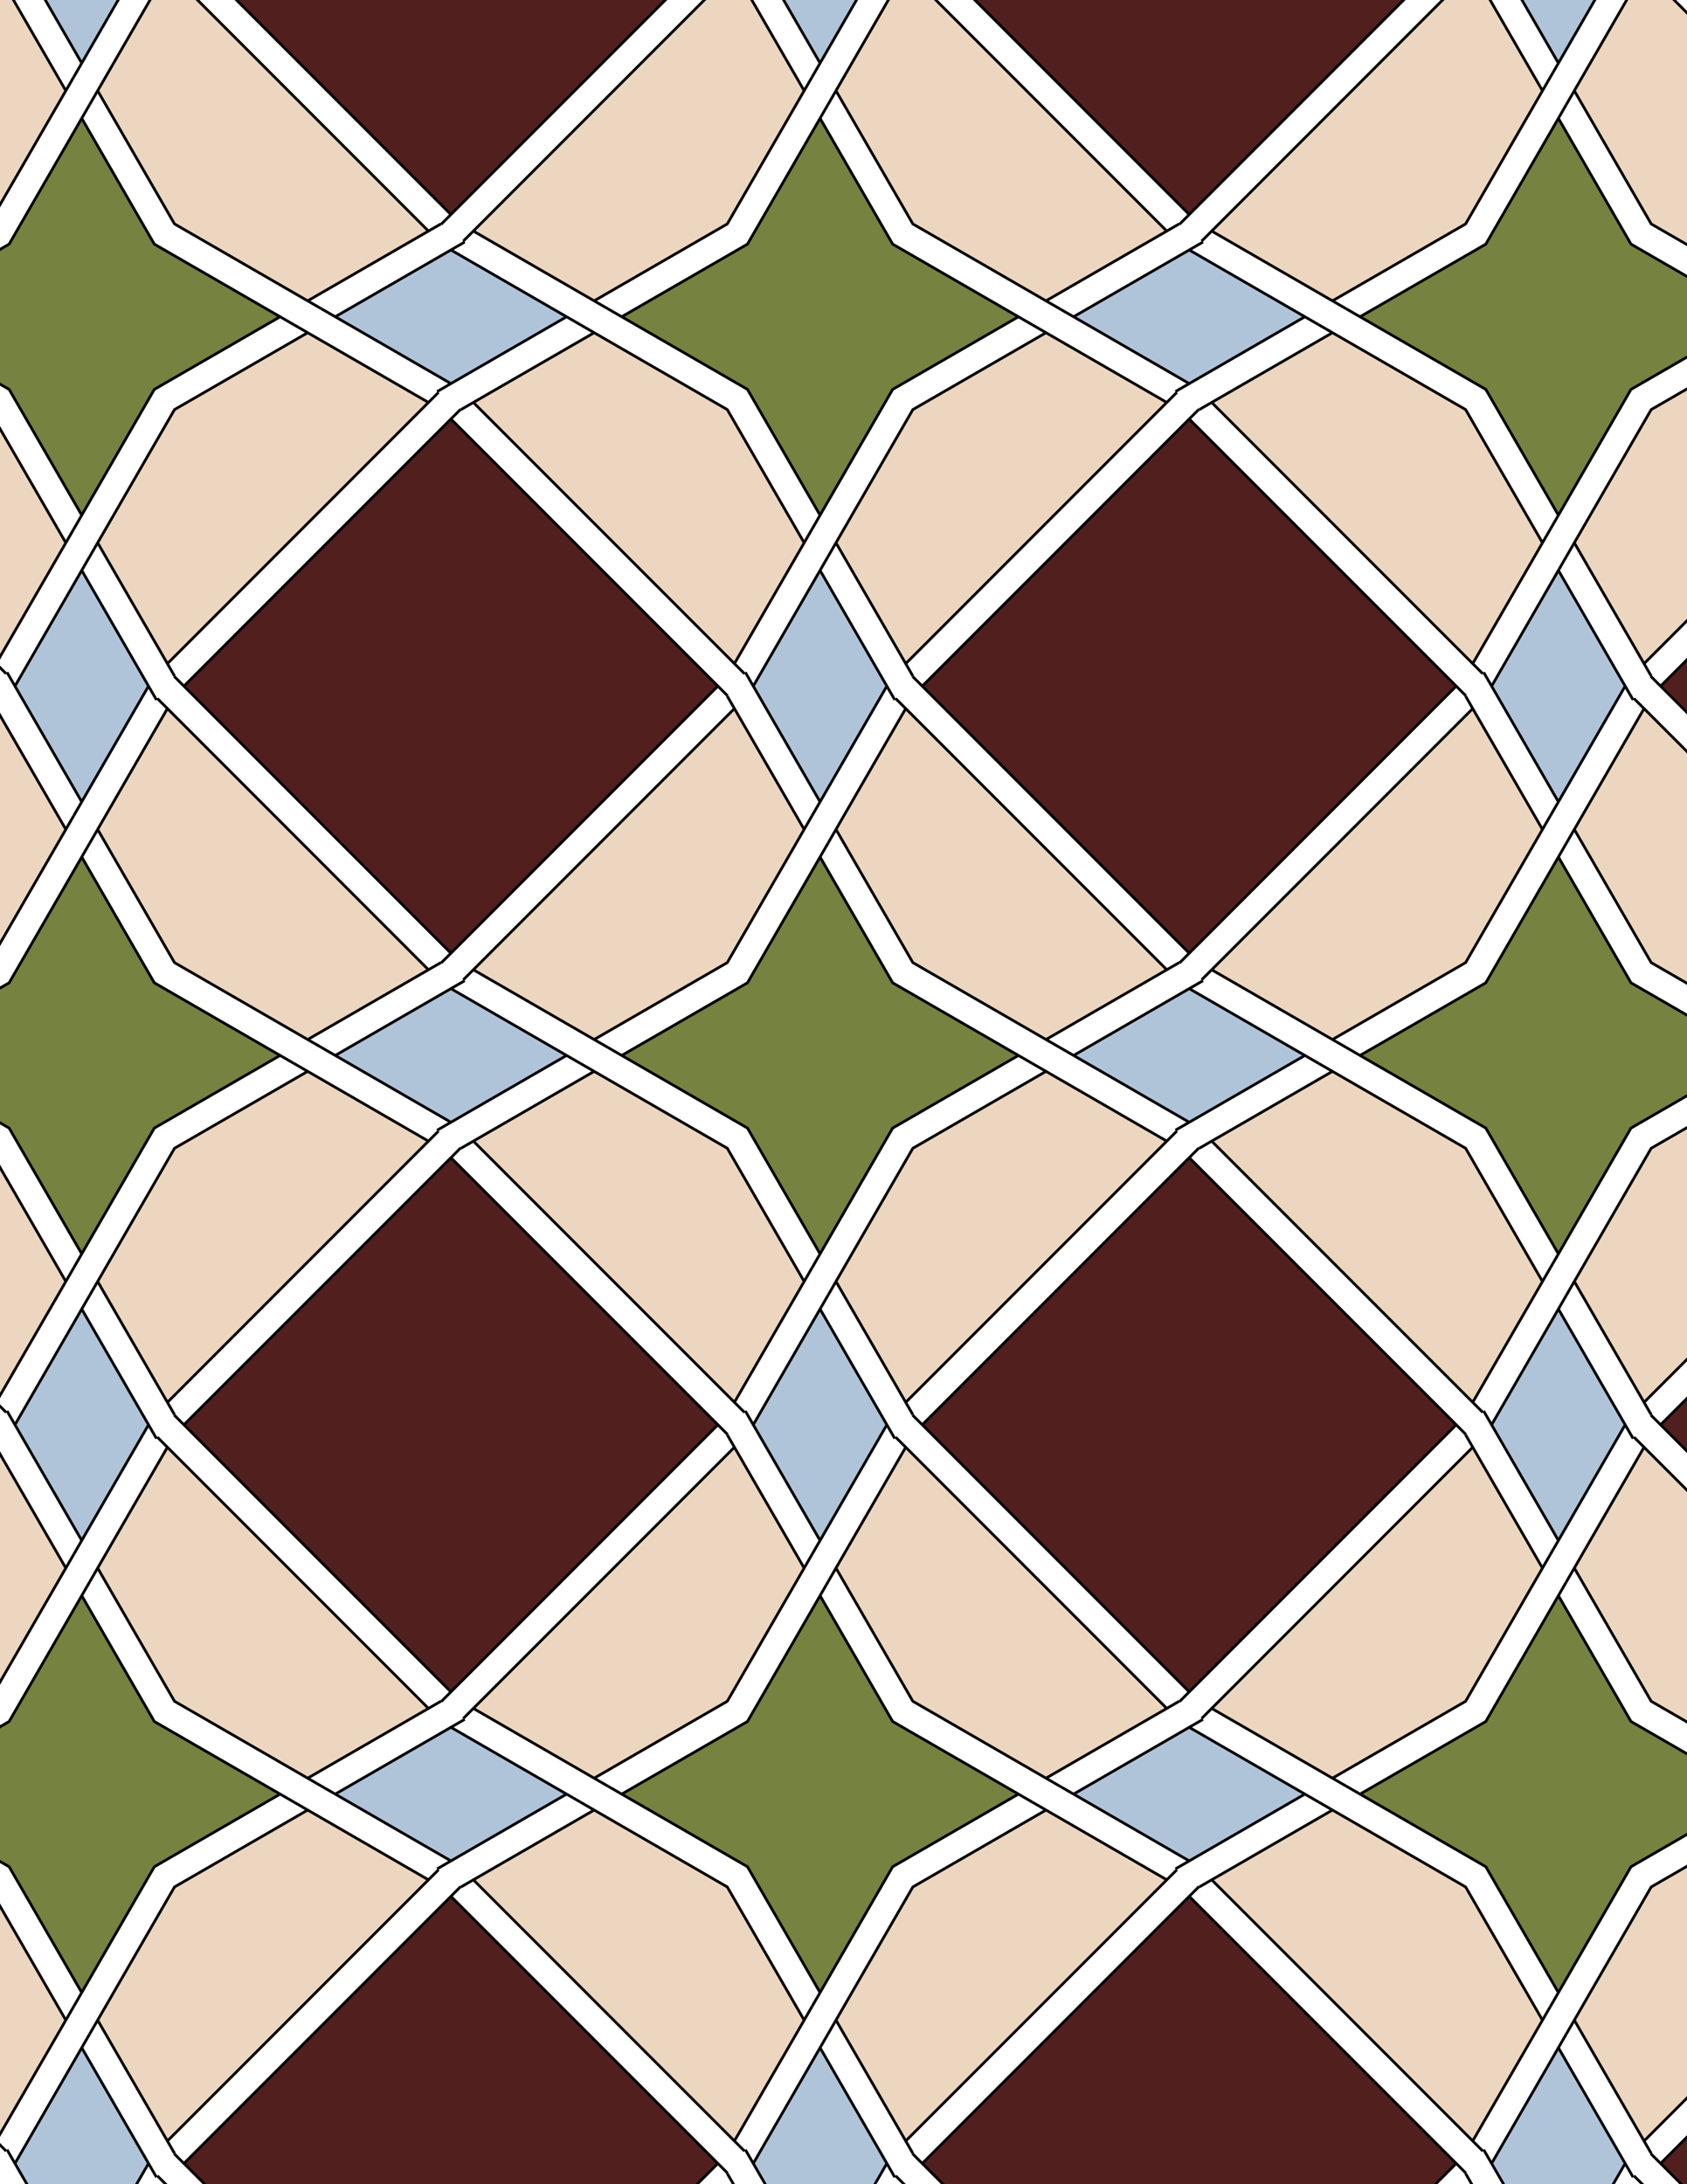 <svg xmlns="http://www.w3.org/2000/svg" xmlns:xlink="http://www.w3.org/1999/xlink" xmlns:inkscape="http://www.inkscape.org/namespaces/inkscape" version="1.1" width="612" height="792" viewBox="0 0 612 792">
<path transform="matrix(.1,0,0,-.1,0,792)" d="M2975 3373.3 2946.1 3323.3 2975 3373.3 3238.4 3829.5 3694.6 4092.9 3744.6 4064 3694.6 4092.9 3238.4 4356.3 2975 4812.5 3003.9 4862.5 2975 4812.5 2711.6 4356.3 2255.4 4092.9 2205.4 4121.8 2255.4 4092.9 2711.6 3829.5" fill="#758240"/>
<path transform="matrix(.1,0,0,-.1,0,792)" stroke-width="10" stroke-linecap="butt" stroke-miterlimit="10" stroke-linejoin="miter" fill="none" stroke="#000000" d="M2975 3373.3 2946.1 3323.3 2975 3373.3 3238.4 3829.5 3694.6 4092.9 3744.6 4064 3694.6 4092.9 3238.4 4356.3 2975 4812.5 3003.9 4862.5 2975 4812.5 2711.6 4356.3 2255.4 4092.9 2205.4 4121.8 2255.4 4092.9 2711.6 3829.5Z"/>
<path transform="matrix(.1,0,0,-.1,0,792)" d="M3311.6 4429.5 3794.6 4150.6 3844.6 4121.8 3794.6 4150.6 4232.8 4403.6 4277.6 4429.5 4232.8 4403.6 3285.7 5350.7 3249.1 5387.3 3285.7 5350.7 3032.7 4912.5 3003.9 4862.5 3032.7 4912.5" fill="#edd6bf"/>
<path transform="matrix(.1,0,0,-.1,0,792)" stroke-width="10" stroke-linecap="butt" stroke-miterlimit="10" stroke-linejoin="miter" fill="none" stroke="#000000" d="M3311.6 4429.5 3794.6 4150.6 3844.6 4121.8 3794.6 4150.6 4232.8 4403.6 4277.6 4429.5 4232.8 4403.6 3285.7 5350.7 3249.1 5387.3 3285.7 5350.7 3032.7 4912.5 3003.9 4862.5 3032.7 4912.5Z"/>
<path transform="matrix(.1,0,0,-.1,0,792)" d="M2638.4 4429.5 2917.3 4912.5 2946.1 4962.5 2917.3 4912.5 2664.3 5350.7 2638.4 5395.5 2664.3 5350.7 1717.2 4403.6 1680.6 4367 1717.2 4403.6 2155.4 4150.6 2205.4 4121.8 2155.4 4150.6" fill="#edd6bf"/>
<path transform="matrix(.1,0,0,-.1,0,792)" stroke-width="10" stroke-linecap="butt" stroke-miterlimit="10" stroke-linejoin="miter" fill="none" stroke="#000000" d="M2638.4 4429.5 2917.3 4912.5 2946.1 4962.5 2917.3 4912.5 2664.3 5350.7 2638.4 5395.5 2664.3 5350.7 1717.2 4403.6 1680.6 4367 1717.2 4403.6 2155.4 4150.6 2205.4 4121.8 2155.4 4150.6Z"/>
<path transform="matrix(.1,0,0,-.1,0,792)" d="M2638.4 3756.3 2155.4 4035.2 2105.4 4064 2155.4 4035.2 1717.2 3782.2 1672.4 3756.3 1717.2 3782.2 2664.3 2835.1 2700.9 2798.5 2664.3 2835.1 2917.3 3273.3 2946.1 3323.3 2917.3 3273.3" fill="#edd6bf"/>
<path transform="matrix(.1,0,0,-.1,0,792)" stroke-width="10" stroke-linecap="butt" stroke-miterlimit="10" stroke-linejoin="miter" fill="none" stroke="#000000" d="M2638.4 3756.3 2155.4 4035.2 2105.4 4064 2155.4 4035.2 1717.2 3782.2 1672.4 3756.3 1717.2 3782.2 2664.3 2835.1 2700.9 2798.5 2664.3 2835.1 2917.3 3273.3 2946.1 3323.3 2917.3 3273.3Z"/>
<path transform="matrix(.1,0,0,-.1,0,792)" d="M3311.6 3756.3 3032.7 3273.3 3003.9 3223.3 3032.7 3273.3 3285.7 2835.1 3311.6 2790.3 3285.7 2835.1 4232.8 3782.2 4269.4 3818.8 4232.8 3782.2 3794.6 4035.2 3744.6 4064 3794.6 4035.2" fill="#edd6bf"/>
<path transform="matrix(.1,0,0,-.1,0,792)" stroke-width="10" stroke-linecap="butt" stroke-miterlimit="10" stroke-linejoin="miter" fill="none" stroke="#000000" d="M3311.6 3756.3 3032.7 3273.3 3003.9 3223.3 3032.7 3273.3 3285.7 2835.1 3311.6 2790.3 3285.7 2835.1 4232.8 3782.2 4269.4 3818.8 4232.8 3782.2 3794.6 4035.2 3744.6 4064 3794.6 4035.2Z"/>
<path transform="matrix(.1,0,0,-.1,0,792)" d="M2975 5012.5 2946.1 4962.5 2975 5012.5 3217.3 5432.1 3246.1 5382.1 3217.3 5432.1 2975 5851.8 3003.9 5901.8 2975 5851.8 2732.7 5432.1 2703.9 5482.1 2732.7 5432.1" fill="#b0c4d9"/>
<path transform="matrix(.1,0,0,-.1,0,792)" stroke-width="10" stroke-linecap="butt" stroke-miterlimit="10" stroke-linejoin="miter" fill="none" stroke="#000000" d="M2975 5012.5 2946.1 4962.5 2975 5012.5 3217.3 5432.1 3246.1 5382.1 3217.3 5432.1 2975 5851.8 3003.9 5901.8 2975 5851.8 2732.7 5432.1 2703.9 5482.1 2732.7 5432.1Z"/>
<path transform="matrix(.1,0,0,-.1,0,792)" d="M2975 3173.3 3003.9 3223.3 2975 3173.3 2732.7 2753.7 2703.9 2803.7 2732.7 2753.7 2975 2334.1 2946.1 2284.1 2975 2334.1 3217.3 2753.7 3246.1 2703.7 3217.3 2753.7" fill="#b0c4d9"/>
<path transform="matrix(.1,0,0,-.1,0,792)" stroke-width="10" stroke-linecap="butt" stroke-miterlimit="10" stroke-linejoin="miter" fill="none" stroke="#000000" d="M2975 3173.3 3003.9 3223.3 2975 3173.3 2732.7 2753.7 2703.9 2803.7 2732.7 2753.7 2975 2334.1 2946.1 2284.1 2975 2334.1 3217.3 2753.7 3246.1 2703.7 3217.3 2753.7Z"/>
<path transform="matrix(.1,0,0,-.1,0,792)" d="M3894.6 4092.9 3844.6 4121.8 3894.6 4092.9 4314.2 3850.6 4264.2 3821.8 4314.2 3850.6 4733.8 4092.9 4783.8 4064 4733.8 4092.9 4314.2 4335.2 4364.2 4364 4314.2 4335.2" fill="#b0c4d9"/>
<path transform="matrix(.1,0,0,-.1,0,792)" stroke-width="10" stroke-linecap="butt" stroke-miterlimit="10" stroke-linejoin="miter" fill="none" stroke="#000000" d="M3894.6 4092.9 3844.6 4121.8 3894.6 4092.9 4314.2 3850.6 4264.2 3821.8 4314.2 3850.6 4733.8 4092.9 4783.8 4064 4733.8 4092.9 4314.2 4335.2 4364.2 4364 4314.2 4335.2Z"/>
<path transform="matrix(.1,0,0,-.1,0,792)" d="M2055.4 4092.9 2105.4 4064 2055.4 4092.9 1635.8 4335.2 1685.8 4364 1635.8 4335.2 1216.2 4092.9 1166.2 4121.8 1216.2 4092.9 1635.8 3850.6 1585.8 3821.8 1635.8 3850.6" fill="#b0c4d9"/>
<path transform="matrix(.1,0,0,-.1,0,792)" stroke-width="10" stroke-linecap="butt" stroke-miterlimit="10" stroke-linejoin="miter" fill="none" stroke="#000000" d="M2055.4 4092.9 2105.4 4064 2055.4 4092.9 1635.8 4335.2 1685.8 4364 1635.8 4335.2 1216.2 4092.9 1166.2 4121.8 1216.2 4092.9 1635.8 3850.6 1585.8 3821.8 1635.8 3850.6Z"/>
<path transform="matrix(.1,0,0,-.1,0,792)" d="M2604.3 5432.1 2639.6 5396.8 2604.3 5432.1 1635.8 6400.7 1671.1 6436 1635.8 6400.7 667.199 5432.1 631.898 5467.5 667.199 5432.1 1635.8 4463.6 1600.4 4428.3 1635.8 4463.6" fill="#521f1f"/>
<path transform="matrix(.1,0,0,-.1,0,792)" stroke-width="10" stroke-linecap="butt" stroke-miterlimit="10" stroke-linejoin="miter" fill="none" stroke="#000000" d="M2604.3 5432.1 2639.6 5396.8 2604.3 5432.1 1635.8 6400.7 1671.1 6436 1635.8 6400.7 667.199 5432.1 631.898 5467.5 667.199 5432.1 1635.8 4463.6 1600.4 4428.3 1635.8 4463.6Z"/>
<path transform="matrix(.1,0,0,-.1,0,792)" d="M2664.3 5513.6 2700.9 5477 2664.3 5513.6 2917.3 5951.8 2946.1 6001.8 2917.3 5951.8 2638.4 6434.8 2155.4 6713.6 2105.4 6742.5 2155.4 6713.6 1717.2 6460.7 1672.4 6434.8 1717.2 6460.7" fill="#edd6bf"/>
<path transform="matrix(.1,0,0,-.1,0,792)" stroke-width="10" stroke-linecap="butt" stroke-miterlimit="10" stroke-linejoin="miter" fill="none" stroke="#000000" d="M2664.3 5513.6 2700.9 5477 2664.3 5513.6 2917.3 5951.8 2946.1 6001.8 2917.3 5951.8 2638.4 6434.8 2155.4 6713.6 2105.4 6742.5 2155.4 6713.6 1717.2 6460.7 1672.4 6434.8 1717.2 6460.7Z"/>
<path transform="matrix(.1,0,0,-.1,0,792)" d="M3285.7 5513.6 3311.6 5468.7 3285.7 5513.6 4232.8 6460.7 4269.4 6497.3 4232.8 6460.7 3794.6 6713.6 3744.6 6742.5 3794.6 6713.6 3311.6 6434.8 3032.7 5951.8 3003.9 5901.8 3032.7 5951.8" fill="#edd6bf"/>
<path transform="matrix(.1,0,0,-.1,0,792)" stroke-width="10" stroke-linecap="butt" stroke-miterlimit="10" stroke-linejoin="miter" fill="none" stroke="#000000" d="M3285.7 5513.6 3311.6 5468.7 3285.7 5513.6 4232.8 6460.7 4269.4 6497.3 4232.8 6460.7 3794.6 6713.6 3744.6 6742.5 3794.6 6713.6 3311.6 6434.8 3032.7 5951.8 3003.9 5901.8 3032.7 5951.8Z"/>
<path transform="matrix(.1,0,0,-.1,0,792)" d="M3345.7 5432.1 3310.4 5467.5 3345.7 5432.1 4314.2 4463.6 4278.9 4428.3 4314.2 4463.6 5282.8 5432.1 5318.1 5396.8 5282.8 5432.1 4314.2 6400.7 4349.6 6436 4314.2 6400.7" fill="#521f1f"/>
<path transform="matrix(.1,0,0,-.1,0,792)" stroke-width="10" stroke-linecap="butt" stroke-miterlimit="10" stroke-linejoin="miter" fill="none" stroke="#000000" d="M3345.7 5432.1 3310.4 5467.5 3345.7 5432.1 4314.2 4463.6 4278.9 4428.3 4314.2 4463.6 5282.8 5432.1 5318.1 5396.8 5282.8 5432.1 4314.2 6400.7 4349.6 6436 4314.2 6400.7Z"/>
<path transform="matrix(.1,0,0,-.1,0,792)" d="M2664.3 2672.3 2638.4 2717.1 2664.3 2672.3 1717.2 1725.2 1680.6 1688.6 1717.2 1725.2 2155.4 1472.2 2205.4 1443.3 2155.4 1472.2 2638.4 1751.1 2917.3 2234.1 2946.1 2284.1 2917.3 2234.1" fill="#edd6bf"/>
<path transform="matrix(.1,0,0,-.1,0,792)" stroke-width="10" stroke-linecap="butt" stroke-miterlimit="10" stroke-linejoin="miter" fill="none" stroke="#000000" d="M2664.3 2672.3 2638.4 2717.1 2664.3 2672.3 1717.2 1725.2 1680.6 1688.6 1717.2 1725.2 2155.4 1472.2 2205.4 1443.3 2155.4 1472.2 2638.4 1751.1 2917.3 2234.1 2946.1 2284.1 2917.3 2234.1Z"/>
<path transform="matrix(.1,0,0,-.1,0,792)" d="M2604.3 2753.7 2639.6 2718.3 2604.3 2753.7 1635.8 3722.2 1671.1 3757.6 1635.8 3722.2 667.199 2753.7 631.898 2789 667.199 2753.7 1635.8 1785.2 1600.4 1749.8 1635.8 1785.2" fill="#521f1f"/>
<path transform="matrix(.1,0,0,-.1,0,792)" stroke-width="10" stroke-linecap="butt" stroke-miterlimit="10" stroke-linejoin="miter" fill="none" stroke="#000000" d="M2604.3 2753.7 2639.6 2718.3 2604.3 2753.7 1635.8 3722.2 1671.1 3757.6 1635.8 3722.2 667.199 2753.7 631.898 2789 667.199 2753.7 1635.8 1785.2 1600.4 1749.8 1635.8 1785.2Z"/>
<path transform="matrix(.1,0,0,-.1,0,792)" d="M3345.7 2753.7 3310.4 2789 3345.7 2753.7 4314.2 1785.2 4278.9 1749.8 4314.2 1785.2 5282.8 2753.7 5318.1 2718.3 5282.8 2753.7 4314.2 3722.2 4349.6 3757.6 4314.2 3722.2" fill="#521f1f"/>
<path transform="matrix(.1,0,0,-.1,0,792)" stroke-width="10" stroke-linecap="butt" stroke-miterlimit="10" stroke-linejoin="miter" fill="none" stroke="#000000" d="M3345.7 2753.7 3310.4 2789 3345.7 2753.7 4314.2 1785.2 4278.9 1749.8 4314.2 1785.2 5282.8 2753.7 5318.1 2718.3 5282.8 2753.7 4314.2 3722.2 4349.6 3757.6 4314.2 3722.2Z"/>
<path transform="matrix(.1,0,0,-.1,0,792)" d="M3285.7 2672.3 3249.1 2708.9 3285.7 2672.3 3032.7 2234.1 3003.9 2184.1 3032.7 2234.1 3311.6 1751.1 3794.6 1472.2 3844.6 1443.3 3794.6 1472.2 4232.8 1725.2 4277.6 1751.1 4232.8 1725.2" fill="#edd6bf"/>
<path transform="matrix(.1,0,0,-.1,0,792)" stroke-width="10" stroke-linecap="butt" stroke-miterlimit="10" stroke-linejoin="miter" fill="none" stroke="#000000" d="M3285.7 2672.3 3249.1 2708.9 3285.7 2672.3 3032.7 2234.1 3003.9 2184.1 3032.7 2234.1 3311.6 1751.1 3794.6 1472.2 3844.6 1443.3 3794.6 1472.2 4232.8 1725.2 4277.6 1751.1 4232.8 1725.2Z"/>
<path transform="matrix(.1,0,0,-.1,0,792)" d="M2975 6051.8 2946.1 6001.8 2975 6051.8 3238.4 6508 3694.6 6771.4 3744.6 6742.5 3694.6 6771.4 3238.4 7034.8 2975 7491 3003.9 7541 2975 7491 2711.6 7034.8 2255.4 6771.4 2205.4 6800.2 2255.4 6771.4 2711.6 6508" fill="#758240"/>
<path transform="matrix(.1,0,0,-.1,0,792)" stroke-width="10" stroke-linecap="butt" stroke-miterlimit="10" stroke-linejoin="miter" fill="none" stroke="#000000" d="M2975 6051.8 2946.1 6001.8 2975 6051.8 3238.4 6508 3694.6 6771.4 3744.6 6742.5 3694.6 6771.4 3238.4 7034.8 2975 7491 3003.9 7541 2975 7491 2711.6 7034.8 2255.4 6771.4 2205.4 6800.2 2255.4 6771.4 2711.6 6508Z"/>
<path transform="matrix(.1,0,0,-.1,0,792)" d="M1554.3 4403.6 1599.2 4429.5 1554.3 4403.6 607.301 5350.7 570.699 5387.3 607.301 5350.7 354.301 4912.5 325.398 4862.5 354.301 4912.5 633.102 4429.5 1116.2 4150.6 1166.2 4121.8 1116.2 4150.6" fill="#edd6bf"/>
<path transform="matrix(.1,0,0,-.1,0,792)" stroke-width="10" stroke-linecap="butt" stroke-miterlimit="10" stroke-linejoin="miter" fill="none" stroke="#000000" d="M1554.3 4403.6 1599.2 4429.5 1554.3 4403.6 607.301 5350.7 570.699 5387.3 607.301 5350.7 354.301 4912.5 325.398 4862.5 354.301 4912.5 633.102 4429.5 1116.2 4150.6 1166.2 4121.8 1116.2 4150.6Z"/>
<path transform="matrix(.1,0,0,-.1,0,792)" d="M1554.3 3782.2 1590.9 3818.8 1554.3 3782.2 1116.2 4035.2 1066.2 4064 1116.2 4035.2 633.102 3756.3 354.301 3273.3 325.398 3223.3 354.301 3273.3 607.301 2835.1 633.102 2790.3 607.301 2835.1" fill="#edd6bf"/>
<path transform="matrix(.1,0,0,-.1,0,792)" stroke-width="10" stroke-linecap="butt" stroke-miterlimit="10" stroke-linejoin="miter" fill="none" stroke="#000000" d="M1554.3 3782.2 1590.9 3818.8 1554.3 3782.2 1116.2 4035.2 1066.2 4064 1116.2 4035.2 633.102 3756.3 354.301 3273.3 325.398 3223.3 354.301 3273.3 607.301 2835.1 633.102 2790.3 607.301 2835.1Z"/>
<path transform="matrix(.1,0,0,-.1,0,792)" d="M4395.7 3782.2 4350.8 3756.3 4395.7 3782.2 5342.7 2835.1 5379.3 2798.5 5342.7 2835.1 5595.7 3273.3 5624.6 3323.3 5595.7 3273.3 5316.9 3756.3 4833.8 4035.2 4783.8 4064 4833.8 4035.2" fill="#edd6bf"/>
<path transform="matrix(.1,0,0,-.1,0,792)" stroke-width="10" stroke-linecap="butt" stroke-miterlimit="10" stroke-linejoin="miter" fill="none" stroke="#000000" d="M4395.7 3782.2 4350.8 3756.3 4395.7 3782.2 5342.7 2835.1 5379.3 2798.5 5342.7 2835.1 5595.7 3273.3 5624.6 3323.3 5595.7 3273.3 5316.9 3756.3 4833.8 4035.2 4783.8 4064 4833.8 4035.2Z"/>
<path transform="matrix(.1,0,0,-.1,0,792)" d="M4395.7 4403.6 4359.1 4367 4395.7 4403.6 4833.8 4150.6 4883.8 4121.8 4833.8 4150.6 5316.9 4429.5 5595.7 4912.5 5624.6 4962.5 5595.7 4912.5 5342.7 5350.7 5316.9 5395.5 5342.7 5350.7" fill="#edd6bf"/>
<path transform="matrix(.1,0,0,-.1,0,792)" stroke-width="10" stroke-linecap="butt" stroke-miterlimit="10" stroke-linejoin="miter" fill="none" stroke="#000000" d="M4395.7 4403.6 4359.1 4367 4395.7 4403.6 4833.8 4150.6 4883.8 4121.8 4833.8 4150.6 5316.9 4429.5 5595.7 4912.5 5624.6 4962.5 5595.7 4912.5 5342.7 5350.7 5316.9 5395.5 5342.7 5350.7Z"/>
<path transform="matrix(.1,0,0,-.1,0,792)" d="M2975 2134.1 3003.9 2184.1 2975 2134.1 2711.6 1677.8 2255.4 1414.5 2205.4 1443.3 2255.4 1414.5 2711.6 1151.1 2975 694.801 2946.1 644.801 2975 694.801 3238.4 1151.1 3694.6 1414.5 3744.6 1385.6 3694.6 1414.5 3238.4 1677.8" fill="#758240"/>
<path transform="matrix(.1,0,0,-.1,0,792)" stroke-width="10" stroke-linecap="butt" stroke-miterlimit="10" stroke-linejoin="miter" fill="none" stroke="#000000" d="M2975 2134.1 3003.9 2184.1 2975 2134.1 2711.6 1677.8 2255.4 1414.5 2205.4 1443.3 2255.4 1414.5 2711.6 1151.1 2975 694.801 2946.1 644.801 2975 694.801 3238.4 1151.1 3694.6 1414.5 3744.6 1385.6 3694.6 1414.5 3238.4 1677.8Z"/>
<path transform="matrix(.1,0,0,-.1,0,792)" d="M4314.2 6529.1 4264.2 6500.2 4314.2 6529.1 4733.8 6771.4 4783.8 6742.5 4733.8 6771.4 4314.2 7013.6 4364.2 7042.5 4314.2 7013.6 3894.6 6771.4 3844.6 6800.2 3894.6 6771.4" fill="#b0c4d9"/>
<path transform="matrix(.1,0,0,-.1,0,792)" stroke-width="10" stroke-linecap="butt" stroke-miterlimit="10" stroke-linejoin="miter" fill="none" stroke="#000000" d="M4314.2 6529.1 4264.2 6500.2 4314.2 6529.1 4733.8 6771.4 4783.8 6742.5 4733.8 6771.4 4314.2 7013.6 4364.2 7042.5 4314.2 7013.6 3894.6 6771.4 3844.6 6800.2 3894.6 6771.4Z"/>
<path transform="matrix(.1,0,0,-.1,0,792)" d="M4395.7 6460.7 4350.8 6434.8 4395.7 6460.7 5342.7 5513.6 5379.3 5477 5342.7 5513.6 5595.7 5951.8 5624.6 6001.8 5595.7 5951.8 5316.9 6434.8 4833.8 6713.6 4783.8 6742.5 4833.8 6713.6" fill="#edd6bf"/>
<path transform="matrix(.1,0,0,-.1,0,792)" stroke-width="10" stroke-linecap="butt" stroke-miterlimit="10" stroke-linejoin="miter" fill="none" stroke="#000000" d="M4395.7 6460.7 4350.8 6434.8 4395.7 6460.7 5342.7 5513.6 5379.3 5477 5342.7 5513.6 5595.7 5951.8 5624.6 6001.8 5595.7 5951.8 5316.9 6434.8 4833.8 6713.6 4783.8 6742.5 4833.8 6713.6Z"/>
<path transform="matrix(.1,0,0,-.1,0,792)" d="M1554.3 6460.7 1590.9 6497.3 1554.3 6460.7 1116.2 6713.6 1066.2 6742.5 1116.2 6713.6 633.102 6434.8 354.301 5951.8 325.398 5901.8 354.301 5951.8 607.301 5513.6 633.102 5468.7 607.301 5513.6" fill="#edd6bf"/>
<path transform="matrix(.1,0,0,-.1,0,792)" stroke-width="10" stroke-linecap="butt" stroke-miterlimit="10" stroke-linejoin="miter" fill="none" stroke="#000000" d="M1554.3 6460.7 1590.9 6497.3 1554.3 6460.7 1116.2 6713.6 1066.2 6742.5 1116.2 6713.6 633.102 6434.8 354.301 5951.8 325.398 5901.8 354.301 5951.8 607.301 5513.6 633.102 5468.7 607.301 5513.6Z"/>
<path transform="matrix(.1,0,0,-.1,0,792)" d="M1635.8 6529.1 1585.8 6500.2 1635.8 6529.1 2055.4 6771.4 2105.4 6742.5 2055.4 6771.4 1635.8 7013.6 1685.8 7042.5 1635.8 7013.6 1216.2 6771.4 1166.2 6800.2 1216.2 6771.4" fill="#b0c4d9"/>
<path transform="matrix(.1,0,0,-.1,0,792)" stroke-width="10" stroke-linecap="butt" stroke-miterlimit="10" stroke-linejoin="miter" fill="none" stroke="#000000" d="M1635.8 6529.1 1585.8 6500.2 1635.8 6529.1 2055.4 6771.4 2105.4 6742.5 2055.4 6771.4 1635.8 7013.6 1685.8 7042.5 1635.8 7013.6 1216.2 6771.4 1166.2 6800.2 1216.2 6771.4Z"/>
<path transform="matrix(.1,0,0,-.1,0,792)" d="M1635.8 1656.7 1685.8 1685.6 1635.8 1656.7 1216.2 1414.5 1166.2 1443.3 1216.2 1414.5 1635.8 1172.2 1585.8 1143.3 1635.8 1172.2 2055.4 1414.5 2105.4 1385.6 2055.4 1414.5" fill="#b0c4d9"/>
<path transform="matrix(.1,0,0,-.1,0,792)" stroke-width="10" stroke-linecap="butt" stroke-miterlimit="10" stroke-linejoin="miter" fill="none" stroke="#000000" d="M1635.8 1656.7 1685.8 1685.6 1635.8 1656.7 1216.2 1414.5 1166.2 1443.3 1216.2 1414.5 1635.8 1172.2 1585.8 1143.3 1635.8 1172.2 2055.4 1414.5 2105.4 1385.6 2055.4 1414.5Z"/>
<path transform="matrix(.1,0,0,-.1,0,792)" d="M1554.3 1725.2 1599.2 1751.1 1554.3 1725.2 607.301 2672.3 570.699 2708.9 607.301 2672.3 354.301 2234.1 325.398 2184.1 354.301 2234.1 633.102 1751.1 1116.2 1472.2 1166.2 1443.3 1116.2 1472.2" fill="#edd6bf"/>
<path transform="matrix(.1,0,0,-.1,0,792)" stroke-width="10" stroke-linecap="butt" stroke-miterlimit="10" stroke-linejoin="miter" fill="none" stroke="#000000" d="M1554.3 1725.2 1599.2 1751.1 1554.3 1725.2 607.301 2672.3 570.699 2708.9 607.301 2672.3 354.301 2234.1 325.398 2184.1 354.301 2234.1 633.102 1751.1 1116.2 1472.2 1166.2 1443.3 1116.2 1472.2Z"/>
<path transform="matrix(.1,0,0,-.1,0,792)" d="M4395.7 1725.2 4359.1 1688.6 4395.7 1725.2 4833.8 1472.2 4883.8 1443.3 4833.8 1472.2 5316.9 1751.1 5595.7 2234.1 5624.6 2284.1 5595.7 2234.1 5342.7 2672.3 5316.9 2717.1 5342.7 2672.3" fill="#edd6bf"/>
<path transform="matrix(.1,0,0,-.1,0,792)" stroke-width="10" stroke-linecap="butt" stroke-miterlimit="10" stroke-linejoin="miter" fill="none" stroke="#000000" d="M4395.7 1725.2 4359.1 1688.6 4395.7 1725.2 4833.8 1472.2 4883.8 1443.3 4833.8 1472.2 5316.9 1751.1 5595.7 2234.1 5624.6 2284.1 5595.7 2234.1 5342.7 2672.3 5316.9 2717.1 5342.7 2672.3Z"/>
<path transform="matrix(.1,0,0,-.1,0,792)" d="M4314.2 1656.7 4364.2 1685.6 4314.2 1656.7 3894.6 1414.5 3844.6 1443.3 3894.6 1414.5 4314.2 1172.2 4264.2 1143.3 4314.2 1172.2 4733.8 1414.5 4783.8 1385.6 4733.8 1414.5" fill="#b0c4d9"/>
<path transform="matrix(.1,0,0,-.1,0,792)" stroke-width="10" stroke-linecap="butt" stroke-miterlimit="10" stroke-linejoin="miter" fill="none" stroke="#000000" d="M4314.2 1656.7 4364.2 1685.6 4314.2 1656.7 3894.6 1414.5 3844.6 1443.3 3894.6 1414.5 4314.2 1172.2 4264.2 1143.3 4314.2 1172.2 4733.8 1414.5 4783.8 1385.6 4733.8 1414.5Z"/>
<path transform="matrix(.1,0,0,-.1,0,792)" d="M4933.8 4092.9 4883.8 4121.8 4933.8 4092.9 5390.1 3829.5 5653.5 3373.3 5624.6 3323.3 5653.5 3373.3 5916.9 3829.5 6373.1 4092.9 6423.1 4064 6373.1 4092.9 5916.9 4356.3 5653.5 4812.5 5682.3 4862.5 5653.5 4812.5 5390.1 4356.3" fill="#758240"/>
<path transform="matrix(.1,0,0,-.1,0,792)" stroke-width="10" stroke-linecap="butt" stroke-miterlimit="10" stroke-linejoin="miter" fill="none" stroke="#000000" d="M4933.8 4092.9 4883.8 4121.8 4933.8 4092.9 5390.1 3829.5 5653.5 3373.3 5624.6 3323.3 5653.5 3373.3 5916.9 3829.5 6373.1 4092.9 6423.1 4064 6373.1 4092.9 5916.9 4356.3 5653.5 4812.5 5682.3 4862.5 5653.5 4812.5 5390.1 4356.3Z"/>
<path transform="matrix(.1,0,0,-.1,0,792)" d="M1016.2 4092.9 1066.2 4064 1016.2 4092.9 559.898 4356.3 296.5 4812.5 325.398 4862.5 296.5 4812.5 33.102 4356.3-423.102 4092.9-473.102 4121.8-423.102 4092.9 33.102 3829.5 296.5 3373.3 267.699 3323.3 296.5 3373.3 559.898 3829.5" fill="#758240"/>
<path transform="matrix(.1,0,0,-.1,0,792)" stroke-width="10" stroke-linecap="butt" stroke-miterlimit="10" stroke-linejoin="miter" fill="none" stroke="#000000" d="M1016.2 4092.9 1066.2 4064 1016.2 4092.9 559.898 4356.3 296.5 4812.5 325.398 4862.5 296.5 4812.5 33.102 4356.3-423.102 4092.9-473.102 4121.8-423.102 4092.9 33.102 3829.5 296.5 3373.3 267.699 3323.3 296.5 3373.3 559.898 3829.5Z"/>
<path transform="matrix(.1,0,0,-.1,0,792)" d="M4833.8 6829.1 4883.8 6800.2 4833.8 6829.1 5316.9 7108 5595.7 7591 5624.6 7641 5595.7 7591 5342.7 8029.2 5316.9 8074 5342.7 8029.2 4395.7 7082.1 4359.1 7045.5 4395.7 7082.1" fill="#edd6bf"/>
<path transform="matrix(.1,0,0,-.1,0,792)" stroke-width="10" stroke-linecap="butt" stroke-miterlimit="10" stroke-linejoin="miter" fill="none" stroke="#000000" d="M4833.8 6829.1 4883.8 6800.2 4833.8 6829.1 5316.9 7108 5595.7 7591 5624.6 7641 5595.7 7591 5342.7 8029.2 5316.9 8074 5342.7 8029.2 4395.7 7082.1 4359.1 7045.5 4395.7 7082.1Z"/>
<path transform="matrix(.1,0,0,-.1,0,792)" d="M4933.8 6771.4 4883.8 6800.2 4933.8 6771.4 5390.1 6508 5653.5 6051.8 5624.6 6001.8 5653.5 6051.8 5916.9 6508 6373.1 6771.4 6423.1 6742.5 6373.1 6771.4 5916.9 7034.8 5653.5 7491 5682.3 7541 5653.5 7491 5390.1 7034.8" fill="#758240"/>
<path transform="matrix(.1,0,0,-.1,0,792)" stroke-width="10" stroke-linecap="butt" stroke-miterlimit="10" stroke-linejoin="miter" fill="none" stroke="#000000" d="M4933.8 6771.4 4883.8 6800.2 4933.8 6771.4 5390.1 6508 5653.5 6051.8 5624.6 6001.8 5653.5 6051.8 5916.9 6508 6373.1 6771.4 6423.1 6742.5 6373.1 6771.4 5916.9 7034.8 5653.5 7491 5682.3 7541 5653.5 7491 5390.1 7034.8Z"/>
<path transform="matrix(.1,0,0,-.1,0,792)" d="M3794.6 6829.1 3844.6 6800.2 3794.6 6829.1 4232.8 7082.1 4277.6 7108 4232.8 7082.1 3285.7 8029.2 3249.1 8065.8 3285.7 8029.2 3032.7 7591 3003.9 7541 3032.7 7591 3311.6 7108" fill="#edd6bf"/>
<path transform="matrix(.1,0,0,-.1,0,792)" stroke-width="10" stroke-linecap="butt" stroke-miterlimit="10" stroke-linejoin="miter" fill="none" stroke="#000000" d="M3794.6 6829.1 3844.6 6800.2 3794.6 6829.1 4232.8 7082.1 4277.6 7108 4232.8 7082.1 3285.7 8029.2 3249.1 8065.8 3285.7 8029.2 3032.7 7591 3003.9 7541 3032.7 7591 3311.6 7108Z"/>
<path transform="matrix(.1,0,0,-.1,0,792)" d="M2155.4 6829.1 2205.4 6800.2 2155.4 6829.1 2638.4 7108 2917.3 7591 2946.1 7641 2917.3 7591 2664.3 8029.2 2638.4 8074 2664.3 8029.2 1717.2 7082.1 1680.6 7045.5 1717.2 7082.1" fill="#edd6bf"/>
<path transform="matrix(.1,0,0,-.1,0,792)" stroke-width="10" stroke-linecap="butt" stroke-miterlimit="10" stroke-linejoin="miter" fill="none" stroke="#000000" d="M2155.4 6829.1 2205.4 6800.2 2155.4 6829.1 2638.4 7108 2917.3 7591 2946.1 7641 2917.3 7591 2664.3 8029.2 2638.4 8074 2664.3 8029.2 1717.2 7082.1 1680.6 7045.5 1717.2 7082.1Z"/>
<path transform="matrix(.1,0,0,-.1,0,792)" d="M1016.2 6771.4 1066.2 6742.5 1016.2 6771.4 559.898 7034.8 296.5 7491 325.398 7541 296.5 7491 33.102 7034.8-423.102 6771.4-473.102 6800.2-423.102 6771.4 33.102 6508 296.5 6051.8 267.699 6001.8 296.5 6051.8 559.898 6508" fill="#758240"/>
<path transform="matrix(.1,0,0,-.1,0,792)" stroke-width="10" stroke-linecap="butt" stroke-miterlimit="10" stroke-linejoin="miter" fill="none" stroke="#000000" d="M1016.2 6771.4 1066.2 6742.5 1016.2 6771.4 559.898 7034.8 296.5 7491 325.398 7541 296.5 7491 33.102 7034.8-423.102 6771.4-473.102 6800.2-423.102 6771.4 33.102 6508 296.5 6051.8 267.699 6001.8 296.5 6051.8 559.898 6508Z"/>
<path transform="matrix(.1,0,0,-.1,0,792)" d="M1116.2 6829.1 1166.2 6800.2 1116.2 6829.1 1554.3 7082.1 1599.2 7108 1554.3 7082.1 607.301 8029.2 570.699 8065.8 607.301 8029.2 354.301 7591 325.398 7541 354.301 7591 633.102 7108" fill="#edd6bf"/>
<path transform="matrix(.1,0,0,-.1,0,792)" stroke-width="10" stroke-linecap="butt" stroke-miterlimit="10" stroke-linejoin="miter" fill="none" stroke="#000000" d="M1116.2 6829.1 1166.2 6800.2 1116.2 6829.1 1554.3 7082.1 1599.2 7108 1554.3 7082.1 607.301 8029.2 570.699 8065.8 607.301 8029.2 354.301 7591 325.398 7541 354.301 7591 633.102 7108Z"/>
<path transform="matrix(.1,0,0,-.1,0,792)" d="M1116.2 1356.7 1066.2 1385.6 1116.2 1356.7 633.102 1077.8 354.301 594.801 325.398 544.801 354.301 594.801 607.301 156.699 633.102 111.801 607.301 156.699 1554.3 1103.7 1590.9 1140.3 1554.3 1103.7" fill="#edd6bf"/>
<path transform="matrix(.1,0,0,-.1,0,792)" stroke-width="10" stroke-linecap="butt" stroke-miterlimit="10" stroke-linejoin="miter" fill="none" stroke="#000000" d="M1116.2 1356.7 1066.2 1385.6 1116.2 1356.7 633.102 1077.8 354.301 594.801 325.398 544.801 354.301 594.801 607.301 156.699 633.102 111.801 607.301 156.699 1554.3 1103.7 1590.9 1140.3 1554.3 1103.7Z"/>
<path transform="matrix(.1,0,0,-.1,0,792)" d="M1016.2 1414.5 1066.2 1385.6 1016.2 1414.5 559.898 1677.8 296.5 2134.1 325.398 2184.1 296.5 2134.1 33.102 1677.8-423.102 1414.5-473.102 1443.3-423.102 1414.5 33.102 1151.1 296.5 694.801 267.699 644.801 296.5 694.801 559.898 1151.1" fill="#758240"/>
<path transform="matrix(.1,0,0,-.1,0,792)" stroke-width="10" stroke-linecap="butt" stroke-miterlimit="10" stroke-linejoin="miter" fill="none" stroke="#000000" d="M1016.2 1414.5 1066.2 1385.6 1016.2 1414.5 559.898 1677.8 296.5 2134.1 325.398 2184.1 296.5 2134.1 33.102 1677.8-423.102 1414.5-473.102 1443.3-423.102 1414.5 33.102 1151.1 296.5 694.801 267.699 644.801 296.5 694.801 559.898 1151.1Z"/>
<path transform="matrix(.1,0,0,-.1,0,792)" d="M2155.4 1356.7 2105.4 1385.6 2155.4 1356.7 1717.2 1103.7 1672.4 1077.8 1717.2 1103.7 2664.3 156.699 2700.9 120 2664.3 156.699 2917.3 594.801 2946.1 644.801 2917.3 594.801 2638.4 1077.8" fill="#edd6bf"/>
<path transform="matrix(.1,0,0,-.1,0,792)" stroke-width="10" stroke-linecap="butt" stroke-miterlimit="10" stroke-linejoin="miter" fill="none" stroke="#000000" d="M2155.4 1356.7 2105.4 1385.6 2155.4 1356.7 1717.2 1103.7 1672.4 1077.8 1717.2 1103.7 2664.3 156.699 2700.9 120 2664.3 156.699 2917.3 594.801 2946.1 644.801 2917.3 594.801 2638.4 1077.8Z"/>
<path transform="matrix(.1,0,0,-.1,0,792)" d="M3794.6 1356.7 3744.6 1385.6 3794.6 1356.7 3311.6 1077.8 3032.7 594.801 3003.9 544.801 3032.7 594.801 3285.7 156.699 3311.6 111.801 3285.7 156.699 4232.8 1103.7 4269.4 1140.3 4232.8 1103.7" fill="#edd6bf"/>
<path transform="matrix(.1,0,0,-.1,0,792)" stroke-width="10" stroke-linecap="butt" stroke-miterlimit="10" stroke-linejoin="miter" fill="none" stroke="#000000" d="M3794.6 1356.7 3744.6 1385.6 3794.6 1356.7 3311.6 1077.8 3032.7 594.801 3003.9 544.801 3032.7 594.801 3285.7 156.699 3311.6 111.801 3285.7 156.699 4232.8 1103.7 4269.4 1140.3 4232.8 1103.7Z"/>
<path transform="matrix(.1,0,0,-.1,0,792)" d="M4933.8 1414.5 4883.8 1443.3 4933.8 1414.5 5390.1 1151.1 5653.5 694.801 5624.6 644.801 5653.5 694.801 5916.9 1151.1 6373.1 1414.5 6423.1 1385.6 6373.1 1414.5 5916.9 1677.8 5653.5 2134.1 5682.3 2184.1 5653.5 2134.1 5390.1 1677.8" fill="#758240"/>
<path transform="matrix(.1,0,0,-.1,0,792)" stroke-width="10" stroke-linecap="butt" stroke-miterlimit="10" stroke-linejoin="miter" fill="none" stroke="#000000" d="M4933.8 1414.5 4883.8 1443.3 4933.8 1414.5 5390.1 1151.1 5653.5 694.801 5624.6 644.801 5653.5 694.801 5916.9 1151.1 6373.1 1414.5 6423.1 1385.6 6373.1 1414.5 5916.9 1677.8 5653.5 2134.1 5682.3 2184.1 5653.5 2134.1 5390.1 1677.8Z"/>
<path transform="matrix(.1,0,0,-.1,0,792)" d="M4833.8 1356.7 4783.8 1385.6 4833.8 1356.7 4395.7 1103.7 4350.8 1077.8 4395.7 1103.7 5342.7 156.699 5379.3 120 5342.7 156.699 5595.7 594.801 5624.6 644.801 5595.7 594.801 5316.9 1077.8" fill="#edd6bf"/>
<path transform="matrix(.1,0,0,-.1,0,792)" stroke-width="10" stroke-linecap="butt" stroke-miterlimit="10" stroke-linejoin="miter" fill="none" stroke="#000000" d="M4833.8 1356.7 4783.8 1385.6 4833.8 1356.7 4395.7 1103.7 4350.8 1077.8 4395.7 1103.7 5342.7 156.699 5379.3 120 5342.7 156.699 5595.7 594.801 5624.6 644.801 5595.7 594.801 5316.9 1077.8Z"/>
<path transform="matrix(.1,0,0,-.1,0,792)" d="M4314.2 7142.1 4278.9 7106.7 4314.2 7142.1 5282.8 8110.6 5318.1 8075.2 5282.8 8110.6 4314.2 9079.1 4349.6 9114.5 4314.2 9079.1 3345.7 8110.6 3310.4 8146 3345.7 8110.6" fill="#521f1f"/>
<path transform="matrix(.1,0,0,-.1,0,792)" stroke-width="10" stroke-linecap="butt" stroke-miterlimit="10" stroke-linejoin="miter" fill="none" stroke="#000000" d="M4314.2 7142.1 4278.9 7106.7 4314.2 7142.1 5282.8 8110.6 5318.1 8075.2 5282.8 8110.6 4314.2 9079.1 4349.6 9114.5 4314.2 9079.1 3345.7 8110.6 3310.4 8146 3345.7 8110.6Z"/>
<path transform="matrix(.1,0,0,-.1,0,792)" d="M1635.8 7142.1 1600.4 7106.7 1635.8 7142.1 2604.3 8110.6 2639.6 8075.2 2604.3 8110.6 1635.8 9079.1 1671.1 9114.5 1635.8 9079.1 667.199 8110.6 631.898 8146 667.199 8110.6" fill="#521f1f"/>
<path transform="matrix(.1,0,0,-.1,0,792)" stroke-width="10" stroke-linecap="butt" stroke-miterlimit="10" stroke-linejoin="miter" fill="none" stroke="#000000" d="M1635.8 7142.1 1600.4 7106.7 1635.8 7142.1 2604.3 8110.6 2639.6 8075.2 2604.3 8110.6 1635.8 9079.1 1671.1 9114.5 1635.8 9079.1 667.199 8110.6 631.898 8146 667.199 8110.6Z"/>
<path transform="matrix(.1,0,0,-.1,0,792)" d="M1635.8 1043.7 1671.1 1079.1 1635.8 1043.7 667.199 75.199 631.898 110.602 667.199 75.199 1635.8-893.301 1600.4-928.699 1635.8-893.301 2604.3 75.199 2639.6 39.898 2604.3 75.199" fill="#521f1f"/>
<path transform="matrix(.1,0,0,-.1,0,792)" stroke-width="10" stroke-linecap="butt" stroke-miterlimit="10" stroke-linejoin="miter" fill="none" stroke="#000000" d="M1635.8 1043.7 1671.1 1079.1 1635.8 1043.7 667.199 75.199 631.898 110.602 667.199 75.199 1635.8-893.301 1600.4-928.699 1635.8-893.301 2604.3 75.199 2639.6 39.898 2604.3 75.199Z"/>
<path transform="matrix(.1,0,0,-.1,0,792)" d="M4314.2 1043.7 4349.6 1079.1 4314.2 1043.7 3345.7 75.199 3310.4 110.602 3345.7 75.199 4314.2-893.301 4278.9-928.699 4314.2-893.301 5282.8 75.199 5318.1 39.898 5282.8 75.199" fill="#521f1f"/>
<path transform="matrix(.1,0,0,-.1,0,792)" stroke-width="10" stroke-linecap="butt" stroke-miterlimit="10" stroke-linejoin="miter" fill="none" stroke="#000000" d="M4314.2 1043.7 4349.6 1079.1 4314.2 1043.7 3345.7 75.199 3310.4 110.602 3345.7 75.199 4314.2-893.301 4278.9-928.699 4314.2-893.301 5282.8 75.199 5318.1 39.898 5282.8 75.199Z"/>
<path transform="matrix(.1,0,0,-.1,0,792)" d="M5411.2 2753.7 5382.3 2803.7 5411.2 2753.7 5653.5 2334.1 5624.6 2284.1 5653.5 2334.1 5895.7 2753.7 5924.6 2703.7 5895.7 2753.7 5653.5 3173.3 5682.3 3223.3 5653.5 3173.3" fill="#b0c4d9"/>
<path transform="matrix(.1,0,0,-.1,0,792)" stroke-width="10" stroke-linecap="butt" stroke-miterlimit="10" stroke-linejoin="miter" fill="none" stroke="#000000" d="M5411.2 2753.7 5382.3 2803.7 5411.2 2753.7 5653.5 2334.1 5624.6 2284.1 5653.5 2334.1 5895.7 2753.7 5924.6 2703.7 5895.7 2753.7 5653.5 3173.3 5682.3 3223.3 5653.5 3173.3Z"/>
<path transform="matrix(.1,0,0,-.1,0,792)" d="M5411.2 5432.1 5382.3 5482.1 5411.2 5432.1 5653.5 5012.5 5624.6 4962.5 5653.5 5012.5 5895.7 5432.1 5924.6 5382.1 5895.7 5432.1 5653.5 5851.8 5682.3 5901.8 5653.5 5851.8" fill="#b0c4d9"/>
<path transform="matrix(.1,0,0,-.1,0,792)" stroke-width="10" stroke-linecap="butt" stroke-miterlimit="10" stroke-linejoin="miter" fill="none" stroke="#000000" d="M5411.2 5432.1 5382.3 5482.1 5411.2 5432.1 5653.5 5012.5 5624.6 4962.5 5653.5 5012.5 5895.7 5432.1 5924.6 5382.1 5895.7 5432.1 5653.5 5851.8 5682.3 5901.8 5653.5 5851.8Z"/>
<path transform="matrix(.1,0,0,-.1,0,792)" d="M538.801 5432.1 567.699 5382.1 538.801 5432.1 296.5 5851.8 325.398 5901.8 296.5 5851.8 54.301 5432.1 25.398 5482.1 54.301 5432.1 296.5 5012.5 267.699 4962.5 296.5 5012.5" fill="#b0c4d9"/>
<path transform="matrix(.1,0,0,-.1,0,792)" stroke-width="10" stroke-linecap="butt" stroke-miterlimit="10" stroke-linejoin="miter" fill="none" stroke="#000000" d="M538.801 5432.1 567.699 5382.1 538.801 5432.1 296.5 5851.8 325.398 5901.8 296.5 5851.8 54.301 5432.1 25.398 5482.1 54.301 5432.1 296.5 5012.5 267.699 4962.5 296.5 5012.5Z"/>
<path transform="matrix(.1,0,0,-.1,0,792)" d="M538.801 2753.7 567.699 2703.7 538.801 2753.7 296.5 3173.3 325.398 3223.3 296.5 3173.3 54.301 2753.7 25.398 2803.7 54.301 2753.7 296.5 2334.1 267.699 2284.1 296.5 2334.1" fill="#b0c4d9"/>
<path transform="matrix(.1,0,0,-.1,0,792)" stroke-width="10" stroke-linecap="butt" stroke-miterlimit="10" stroke-linejoin="miter" fill="none" stroke="#000000" d="M538.801 2753.7 567.699 2703.7 538.801 2753.7 296.5 3173.3 325.398 3223.3 296.5 3173.3 54.301 2753.7 25.398 2803.7 54.301 2753.7 296.5 2334.1 267.699 2284.1 296.5 2334.1Z"/>
<path transform="matrix(.1,0,0,-.1,0,792)" d="M2975 7691 2946.1 7641 2975 7691 3217.3 8110.6 3246.1 8060.6 3217.3 8110.6 2975 8530.2 3003.9 8580.2 2975 8530.2 2732.7 8110.6 2703.9 8160.6 2732.7 8110.6" fill="#b0c4d9"/>
<path transform="matrix(.1,0,0,-.1,0,792)" stroke-width="10" stroke-linecap="butt" stroke-miterlimit="10" stroke-linejoin="miter" fill="none" stroke="#000000" d="M2975 7691 2946.1 7641 2975 7691 3217.3 8110.6 3246.1 8060.6 3217.3 8110.6 2975 8530.2 3003.9 8580.2 2975 8530.2 2732.7 8110.6 2703.9 8160.6 2732.7 8110.6Z"/>
<path transform="matrix(.1,0,0,-.1,0,792)" d="M2975 494.801 3003.9 544.801 2975 494.801 2732.7 75.199 2703.9 125.199 2732.7 75.199 2975-344.398 2946.1-394.398 2975-344.398 3217.3 75.199 3246.1 25.199 3217.3 75.199" fill="#b0c4d9"/>
<path transform="matrix(.1,0,0,-.1,0,792)" stroke-width="10" stroke-linecap="butt" stroke-miterlimit="10" stroke-linejoin="miter" fill="none" stroke="#000000" d="M2975 494.801 3003.9 544.801 2975 494.801 2732.7 75.199 2703.9 125.199 2732.7 75.199 2975-344.398 2946.1-394.398 2975-344.398 3217.3 75.199 3246.1 25.199 3217.3 75.199Z"/>
<path transform="matrix(.1,0,0,-.1,0,792)" d="M5711.2 594.801 5682.3 544.801 5711.2 594.801 5964.2 156.699 5990.1 111.801 5964.2 156.699 6911.3 1103.7 6947.9 1140.3 6911.3 1103.7 6473.1 1356.7 6423.1 1385.6 6473.1 1356.7 5990.1 1077.8" fill="#edd6bf"/>
<path transform="matrix(.1,0,0,-.1,0,792)" stroke-width="10" stroke-linecap="butt" stroke-miterlimit="10" stroke-linejoin="miter" fill="none" stroke="#000000" d="M5711.2 594.801 5682.3 544.801 5711.2 594.801 5964.2 156.699 5990.1 111.801 5964.2 156.699 6911.3 1103.7 6947.9 1140.3 6911.3 1103.7 6473.1 1356.7 6423.1 1385.6 6473.1 1356.7 5990.1 1077.8Z"/>
<path transform="matrix(.1,0,0,-.1,0,792)" d="M5653.5 494.801 5682.3 544.801 5653.5 494.801 5411.2 75.199 5382.3 125.199 5411.2 75.199 5653.5-344.398 5624.6-394.398 5653.5-344.398 5895.7 75.199 5924.6 25.199 5895.7 75.199" fill="#b0c4d9"/>
<path transform="matrix(.1,0,0,-.1,0,792)" stroke-width="10" stroke-linecap="butt" stroke-miterlimit="10" stroke-linejoin="miter" fill="none" stroke="#000000" d="M5653.5 494.801 5682.3 544.801 5653.5 494.801 5411.2 75.199 5382.3 125.199 5411.2 75.199 5653.5-344.398 5624.6-394.398 5653.5-344.398 5895.7 75.199 5924.6 25.199 5895.7 75.199Z"/>
<path transform="matrix(.1,0,0,-.1,0,792)" d="M5711.2 2234.1 5682.3 2184.1 5711.2 2234.1 5990.1 1751.1 6473.1 1472.2 6523.1 1443.3 6473.1 1472.2 6911.3 1725.2 6956.1 1751.1 6911.3 1725.2 5964.2 2672.3 5927.6 2708.9 5964.2 2672.3" fill="#edd6bf"/>
<path transform="matrix(.1,0,0,-.1,0,792)" stroke-width="10" stroke-linecap="butt" stroke-miterlimit="10" stroke-linejoin="miter" fill="none" stroke="#000000" d="M5711.2 2234.1 5682.3 2184.1 5711.2 2234.1 5990.1 1751.1 6473.1 1472.2 6523.1 1443.3 6473.1 1472.2 6911.3 1725.2 6956.1 1751.1 6911.3 1725.2 5964.2 2672.3 5927.6 2708.9 5964.2 2672.3Z"/>
<path transform="matrix(.1,0,0,-.1,0,792)" d="M5711.2 3273.3 5682.3 3223.3 5711.2 3273.3 5964.2 2835.1 5990.1 2790.3 5964.2 2835.1 6911.3 3782.2 6947.9 3818.8 6911.3 3782.2 6473.1 4035.2 6423.1 4064 6473.1 4035.2 5990.1 3756.3" fill="#edd6bf"/>
<path transform="matrix(.1,0,0,-.1,0,792)" stroke-width="10" stroke-linecap="butt" stroke-miterlimit="10" stroke-linejoin="miter" fill="none" stroke="#000000" d="M5711.2 3273.3 5682.3 3223.3 5711.2 3273.3 5964.2 2835.1 5990.1 2790.3 5964.2 2835.1 6911.3 3782.2 6947.9 3818.8 6911.3 3782.2 6473.1 4035.2 6423.1 4064 6473.1 4035.2 5990.1 3756.3Z"/>
<path transform="matrix(.1,0,0,-.1,0,792)" d="M5711.2 4912.5 5682.3 4862.5 5711.2 4912.5 5990.1 4429.5 6473.1 4150.6 6523.1 4121.8 6473.1 4150.6 6911.3 4403.6 6956.1 4429.5 6911.3 4403.6 5964.2 5350.7 5927.6 5387.3 5964.2 5350.7" fill="#edd6bf"/>
<path transform="matrix(.1,0,0,-.1,0,792)" stroke-width="10" stroke-linecap="butt" stroke-miterlimit="10" stroke-linejoin="miter" fill="none" stroke="#000000" d="M5711.2 4912.5 5682.3 4862.5 5711.2 4912.5 5990.1 4429.5 6473.1 4150.6 6523.1 4121.8 6473.1 4150.6 6911.3 4403.6 6956.1 4429.5 6911.3 4403.6 5964.2 5350.7 5927.6 5387.3 5964.2 5350.7Z"/>
<path transform="matrix(.1,0,0,-.1,0,792)" d="M5711.2 5951.8 5682.3 5901.8 5711.2 5951.8 5964.2 5513.6 5990.1 5468.7 5964.2 5513.6 6911.3 6460.7 6947.9 6497.3 6911.3 6460.7 6473.1 6713.6 6423.1 6742.5 6473.1 6713.6 5990.1 6434.8" fill="#edd6bf"/>
<path transform="matrix(.1,0,0,-.1,0,792)" stroke-width="10" stroke-linecap="butt" stroke-miterlimit="10" stroke-linejoin="miter" fill="none" stroke="#000000" d="M5711.2 5951.8 5682.3 5901.8 5711.2 5951.8 5964.2 5513.6 5990.1 5468.7 5964.2 5513.6 6911.3 6460.7 6947.9 6497.3 6911.3 6460.7 6473.1 6713.6 6423.1 6742.5 6473.1 6713.6 5990.1 6434.8Z"/>
<path transform="matrix(.1,0,0,-.1,0,792)" d="M5653.5 7691 5624.6 7641 5653.5 7691 5895.7 8110.6 5924.6 8060.6 5895.7 8110.6 5653.5 8530.2 5682.3 8580.2 5653.5 8530.2 5411.2 8110.6 5382.3 8160.6 5411.2 8110.6" fill="#b0c4d9"/>
<path transform="matrix(.1,0,0,-.1,0,792)" stroke-width="10" stroke-linecap="butt" stroke-miterlimit="10" stroke-linejoin="miter" fill="none" stroke="#000000" d="M5653.5 7691 5624.6 7641 5653.5 7691 5895.7 8110.6 5924.6 8060.6 5895.7 8110.6 5653.5 8530.2 5682.3 8580.2 5653.5 8530.2 5411.2 8110.6 5382.3 8160.6 5411.2 8110.6Z"/>
<path transform="matrix(.1,0,0,-.1,0,792)" d="M5711.2 7591 5682.3 7541 5711.2 7591 5990.1 7108 6473.1 6829.1 6523.1 6800.2 6473.1 6829.1 6911.3 7082.1 6956.1 7108 6911.3 7082.1 5964.2 8029.2 5927.6 8065.8 5964.2 8029.2" fill="#edd6bf"/>
<path transform="matrix(.1,0,0,-.1,0,792)" stroke-width="10" stroke-linecap="butt" stroke-miterlimit="10" stroke-linejoin="miter" fill="none" stroke="#000000" d="M5711.2 7591 5682.3 7541 5711.2 7591 5990.1 7108 6473.1 6829.1 6523.1 6800.2 6473.1 6829.1 6911.3 7082.1 6956.1 7108 6911.3 7082.1 5964.2 8029.2 5927.6 8065.8 5964.2 8029.2Z"/>
<path transform="matrix(.1,0,0,-.1,0,792)" d="M238.801 7591 267.699 7641 238.801 7591-14.199 8029.2-40.102 8074-14.199 8029.2-961.301 7082.1-997.898 7045.5-961.301 7082.1-523.102 6829.1-473.102 6800.2-523.102 6829.1-40.102 7108" fill="#edd6bf"/>
<path transform="matrix(.1,0,0,-.1,0,792)" stroke-width="10" stroke-linecap="butt" stroke-miterlimit="10" stroke-linejoin="miter" fill="none" stroke="#000000" d="M238.801 7591 267.699 7641 238.801 7591-14.199 8029.2-40.102 8074-14.199 8029.2-961.301 7082.1-997.898 7045.5-961.301 7082.1-523.102 6829.1-473.102 6800.2-523.102 6829.1-40.102 7108Z"/>
<path transform="matrix(.1,0,0,-.1,0,792)" d="M296.5 7691 267.699 7641 296.5 7691 538.801 8110.6 567.699 8060.6 538.801 8110.6 296.5 8530.2 325.398 8580.2 296.5 8530.2 54.301 8110.6 25.398 8160.6 54.301 8110.6" fill="#b0c4d9"/>
<path transform="matrix(.1,0,0,-.1,0,792)" stroke-width="10" stroke-linecap="butt" stroke-miterlimit="10" stroke-linejoin="miter" fill="none" stroke="#000000" d="M296.5 7691 267.699 7641 296.5 7691 538.801 8110.6 567.699 8060.6 538.801 8110.6 296.5 8530.2 325.398 8580.2 296.5 8530.2 54.301 8110.6 25.398 8160.6 54.301 8110.6Z"/>
<path transform="matrix(.1,0,0,-.1,0,792)" d="M238.801 5951.8 267.699 6001.8 238.801 5951.8-40.102 6434.8-523.102 6713.6-573.102 6742.5-523.102 6713.6-961.301 6460.7-1006.1 6434.8-961.301 6460.7-14.199 5513.6 22.398 5477-14.199 5513.6" fill="#edd6bf"/>
<path transform="matrix(.1,0,0,-.1,0,792)" stroke-width="10" stroke-linecap="butt" stroke-miterlimit="10" stroke-linejoin="miter" fill="none" stroke="#000000" d="M238.801 5951.8 267.699 6001.8 238.801 5951.8-40.102 6434.8-523.102 6713.6-573.102 6742.5-523.102 6713.6-961.301 6460.7-1006.1 6434.8-961.301 6460.7-14.199 5513.6 22.398 5477-14.199 5513.6Z"/>
<path transform="matrix(.1,0,0,-.1,0,792)" d="M238.801 4912.5 267.699 4962.5 238.801 4912.5-14.199 5350.7-40.102 5395.5-14.199 5350.7-961.301 4403.6-997.898 4367-961.301 4403.6-523.102 4150.6-473.102 4121.8-523.102 4150.6-40.102 4429.5" fill="#edd6bf"/>
<path transform="matrix(.1,0,0,-.1,0,792)" stroke-width="10" stroke-linecap="butt" stroke-miterlimit="10" stroke-linejoin="miter" fill="none" stroke="#000000" d="M238.801 4912.5 267.699 4962.5 238.801 4912.5-14.199 5350.7-40.102 5395.5-14.199 5350.7-961.301 4403.6-997.898 4367-961.301 4403.6-523.102 4150.6-473.102 4121.8-523.102 4150.6-40.102 4429.5Z"/>
<path transform="matrix(.1,0,0,-.1,0,792)" d="M238.801 3273.3 267.699 3323.3 238.801 3273.3-40.102 3756.3-523.102 4035.2-573.102 4064-523.102 4035.2-961.301 3782.2-1006.1 3756.3-961.301 3782.2-14.199 2835.1 22.398 2798.5-14.199 2835.1" fill="#edd6bf"/>
<path transform="matrix(.1,0,0,-.1,0,792)" stroke-width="10" stroke-linecap="butt" stroke-miterlimit="10" stroke-linejoin="miter" fill="none" stroke="#000000" d="M238.801 3273.3 267.699 3323.3 238.801 3273.3-40.102 3756.3-523.102 4035.2-573.102 4064-523.102 4035.2-961.301 3782.2-1006.1 3756.3-961.301 3782.2-14.199 2835.1 22.398 2798.5-14.199 2835.1Z"/>
<path transform="matrix(.1,0,0,-.1,0,792)" d="M238.801 2234.1 267.699 2284.1 238.801 2234.1-14.199 2672.3-40.102 2717.1-14.199 2672.3-961.301 1725.2-997.898 1688.6-961.301 1725.2-523.102 1472.2-473.102 1443.3-523.102 1472.2-40.102 1751.1" fill="#edd6bf"/>
<path transform="matrix(.1,0,0,-.1,0,792)" stroke-width="10" stroke-linecap="butt" stroke-miterlimit="10" stroke-linejoin="miter" fill="none" stroke="#000000" d="M238.801 2234.1 267.699 2284.1 238.801 2234.1-14.199 2672.3-40.102 2717.1-14.199 2672.3-961.301 1725.2-997.898 1688.6-961.301 1725.2-523.102 1472.2-473.102 1443.3-523.102 1472.2-40.102 1751.1Z"/>
<path transform="matrix(.1,0,0,-.1,0,792)" d="M296.5 494.801 325.398 544.801 296.5 494.801 54.301 75.199 25.398 125.199 54.301 75.199 296.5-344.398 267.699-394.398 296.5-344.398 538.801 75.199 567.699 25.199 538.801 75.199" fill="#b0c4d9"/>
<path transform="matrix(.1,0,0,-.1,0,792)" stroke-width="10" stroke-linecap="butt" stroke-miterlimit="10" stroke-linejoin="miter" fill="none" stroke="#000000" d="M296.5 494.801 325.398 544.801 296.5 494.801 54.301 75.199 25.398 125.199 54.301 75.199 296.5-344.398 267.699-394.398 296.5-344.398 538.801 75.199 567.699 25.199 538.801 75.199Z"/>
<path transform="matrix(.1,0,0,-.1,0,792)" d="M238.801 594.801 267.699 644.801 238.801 594.801-40.102 1077.8-523.102 1356.7-573.102 1385.6-523.102 1356.7-961.301 1103.7-1006.1 1077.8-961.301 1103.7-14.199 156.699 22.398 120-14.199 156.699" fill="#edd6bf"/>
<path transform="matrix(.1,0,0,-.1,0,792)" stroke-width="10" stroke-linecap="butt" stroke-miterlimit="10" stroke-linejoin="miter" fill="none" stroke="#000000" d="M238.801 594.801 267.699 644.801 238.801 594.801-40.102 1077.8-523.102 1356.7-573.102 1385.6-523.102 1356.7-961.301 1103.7-1006.1 1077.8-961.301 1103.7-14.199 156.699 22.398 120-14.199 156.699Z"/>
<path transform="matrix(.1,0,0,-.1,0,792)" d="M6024.2 2753.7 5988.8 2789 6024.2 2753.7 6992.7 1785.2 6957.3 1749.8 6992.7 1785.2 7961.2 2753.7 7996.6 2718.3 7961.2 2753.7 6992.7 3722.2 7028 3757.6 6992.7 3722.2" fill="#521f1f"/>
<path transform="matrix(.1,0,0,-.1,0,792)" stroke-width="10" stroke-linecap="butt" stroke-miterlimit="10" stroke-linejoin="miter" fill="none" stroke="#000000" d="M6024.2 2753.7 5988.8 2789 6024.2 2753.7 6992.7 1785.2 6957.3 1749.8 6992.7 1785.2 7961.2 2753.7 7996.6 2718.3 7961.2 2753.7 6992.7 3722.2 7028 3757.6 6992.7 3722.2Z"/>
<path transform="matrix(.1,0,0,-.1,0,792)" d="M6024.2 5432.1 5988.8 5467.5 6024.2 5432.1 6992.7 4463.6 6957.3 4428.3 6992.7 4463.6 7961.2 5432.1 7996.6 5396.8 7961.2 5432.1 6992.7 6400.7 7028 6436 6992.7 6400.7" fill="#521f1f"/>
<path transform="matrix(.1,0,0,-.1,0,792)" stroke-width="10" stroke-linecap="butt" stroke-miterlimit="10" stroke-linejoin="miter" fill="none" stroke="#000000" d="M6024.2 5432.1 5988.8 5467.5 6024.2 5432.1 6992.7 4463.6 6957.3 4428.3 6992.7 4463.6 7961.2 5432.1 7996.6 5396.8 7961.2 5432.1 6992.7 6400.7 7028 6436 6992.7 6400.7Z"/>
<path transform="matrix(.1,0,0,-.1,0,792)" d="M6024.2 8110.6 5988.8 8146 6024.2 8110.6 6992.7 7142.1 6957.3 7106.7 6992.7 7142.1 7961.2 8110.6 7996.6 8075.2 7961.2 8110.6 6992.7 9079.1 7028 9114.5 6992.7 9079.1" fill="#521f1f"/>
<path transform="matrix(.1,0,0,-.1,0,792)" stroke-width="10" stroke-linecap="butt" stroke-miterlimit="10" stroke-linejoin="miter" fill="none" stroke="#000000" d="M6024.2 8110.6 5988.8 8146 6024.2 8110.6 6992.7 7142.1 6957.3 7106.7 6992.7 7142.1 7961.2 8110.6 7996.6 8075.2 7961.2 8110.6 6992.7 9079.1 7028 9114.5 6992.7 9079.1Z"/>
<path transform="matrix(.1,0,0,-.1,0,792)" d="M-14.199-6.199-40.102 38.602-14.199-6.199-961.301-953.301-997.898-989.898-961.301-953.301-523.102-1206.3-473.102-1235.1-523.102-1206.3-40.102-927.398 238.801-444.398 267.699-394.398 238.801-444.398" fill="#edd6bf"/>
<path transform="matrix(.1,0,0,-.1,0,792)" stroke-width="10" stroke-linecap="butt" stroke-miterlimit="10" stroke-linejoin="miter" fill="none" stroke="#000000" d="M-14.199-6.199-40.102 38.602-14.199-6.199-961.301-953.301-997.898-989.898-961.301-953.301-523.102-1206.3-473.102-1235.1-523.102-1206.3-40.102-927.398 238.801-444.398 267.699-394.398 238.801-444.398Z"/>
<path transform="matrix(.1,0,0,-.1,0,792)" d="M607.301-6.199 570.699 30.398 607.301-6.199 354.301-444.398 325.398-494.398 354.301-444.398 633.102-927.398 1116.2-1206.3 1166.2-1235.1 1116.2-1206.3 1554.3-953.301 1599.2-927.398 1554.3-953.301" fill="#edd6bf"/>
<path transform="matrix(.1,0,0,-.1,0,792)" stroke-width="10" stroke-linecap="butt" stroke-miterlimit="10" stroke-linejoin="miter" fill="none" stroke="#000000" d="M607.301-6.199 570.699 30.398 607.301-6.199 354.301-444.398 325.398-494.398 354.301-444.398 633.102-927.398 1116.2-1206.3 1166.2-1235.1 1116.2-1206.3 1554.3-953.301 1599.2-927.398 1554.3-953.301Z"/>
<path transform="matrix(.1,0,0,-.1,0,792)" d="M2664.3-6.199 2638.4 38.602 2664.3-6.199 1717.2-953.301 1680.6-989.898 1717.2-953.301 2155.4-1206.3 2205.4-1235.1 2155.4-1206.3 2638.4-927.398 2917.3-444.398 2946.1-394.398 2917.3-444.398" fill="#edd6bf"/>
<path transform="matrix(.1,0,0,-.1,0,792)" stroke-width="10" stroke-linecap="butt" stroke-miterlimit="10" stroke-linejoin="miter" fill="none" stroke="#000000" d="M2664.3-6.199 2638.4 38.602 2664.3-6.199 1717.2-953.301 1680.6-989.898 1717.2-953.301 2155.4-1206.3 2205.4-1235.1 2155.4-1206.3 2638.4-927.398 2917.3-444.398 2946.1-394.398 2917.3-444.398Z"/>
<path transform="matrix(.1,0,0,-.1,0,792)" d="M3285.7-6.199 3249.1 30.398 3285.7-6.199 3032.7-444.398 3003.9-494.398 3032.7-444.398 3311.6-927.398 3794.6-1206.3 3844.6-1235.1 3794.6-1206.3 4232.8-953.301 4277.6-927.398 4232.8-953.301" fill="#edd6bf"/>
<path transform="matrix(.1,0,0,-.1,0,792)" stroke-width="10" stroke-linecap="butt" stroke-miterlimit="10" stroke-linejoin="miter" fill="none" stroke="#000000" d="M3285.7-6.199 3249.1 30.398 3285.7-6.199 3032.7-444.398 3003.9-494.398 3032.7-444.398 3311.6-927.398 3794.6-1206.3 3844.6-1235.1 3794.6-1206.3 4232.8-953.301 4277.6-927.398 4232.8-953.301Z"/>
<path transform="matrix(.1,0,0,-.1,0,792)" d="M5342.7-6.199 5316.9 38.602 5342.7-6.199 4395.7-953.301 4359.1-989.898 4395.7-953.301 4833.8-1206.3 4883.8-1235.1 4833.8-1206.3 5316.9-927.398 5595.7-444.398 5624.6-394.398 5595.7-444.398" fill="#edd6bf"/>
<path transform="matrix(.1,0,0,-.1,0,792)" stroke-width="10" stroke-linecap="butt" stroke-miterlimit="10" stroke-linejoin="miter" fill="none" stroke="#000000" d="M5342.7-6.199 5316.9 38.602 5342.7-6.199 4395.7-953.301 4359.1-989.898 4395.7-953.301 4833.8-1206.3 4883.8-1235.1 4833.8-1206.3 5316.9-927.398 5595.7-444.398 5624.6-394.398 5595.7-444.398Z"/>
<path transform="matrix(.1,0,0,-.1,0,792)" d="M6024.2 75.199 5988.8 110.602 6024.2 75.199 6992.7-893.301 6957.3-928.699 6992.7-893.301 7961.2 75.199 7996.6 39.898 7961.2 75.199 6992.7 1043.7 7028 1079.1 6992.7 1043.7" fill="#521f1f"/>
<path transform="matrix(.1,0,0,-.1,0,792)" stroke-width="10" stroke-linecap="butt" stroke-miterlimit="10" stroke-linejoin="miter" fill="none" stroke="#000000" d="M6024.2 75.199 5988.8 110.602 6024.2 75.199 6992.7-893.301 6957.3-928.699 6992.7-893.301 7961.2 75.199 7996.6 39.898 7961.2 75.199 6992.7 1043.7 7028 1079.1 6992.7 1043.7Z"/>
<path transform="matrix(.1,0,0,-.1,0,792)" d="M5964.2-6.199 5927.6 30.398 5964.2-6.199 5711.2-444.398 5682.3-494.398 5711.2-444.398 5990.1-927.398 6473.1-1206.3 6523.1-1235.1 6473.1-1206.3 6911.3-953.301 6956.1-927.398 6911.3-953.301" fill="#edd6bf"/>
<path transform="matrix(.1,0,0,-.1,0,792)" stroke-width="10" stroke-linecap="butt" stroke-miterlimit="10" stroke-linejoin="miter" fill="none" stroke="#000000" d="M5964.2-6.199 5927.6 30.398 5964.2-6.199 5711.2-444.398 5682.3-494.398 5711.2-444.398 5990.1-927.398 6473.1-1206.3 6523.1-1235.1 6473.1-1206.3 6911.3-953.301 6956.1-927.398 6911.3-953.301Z"/>
</svg>
